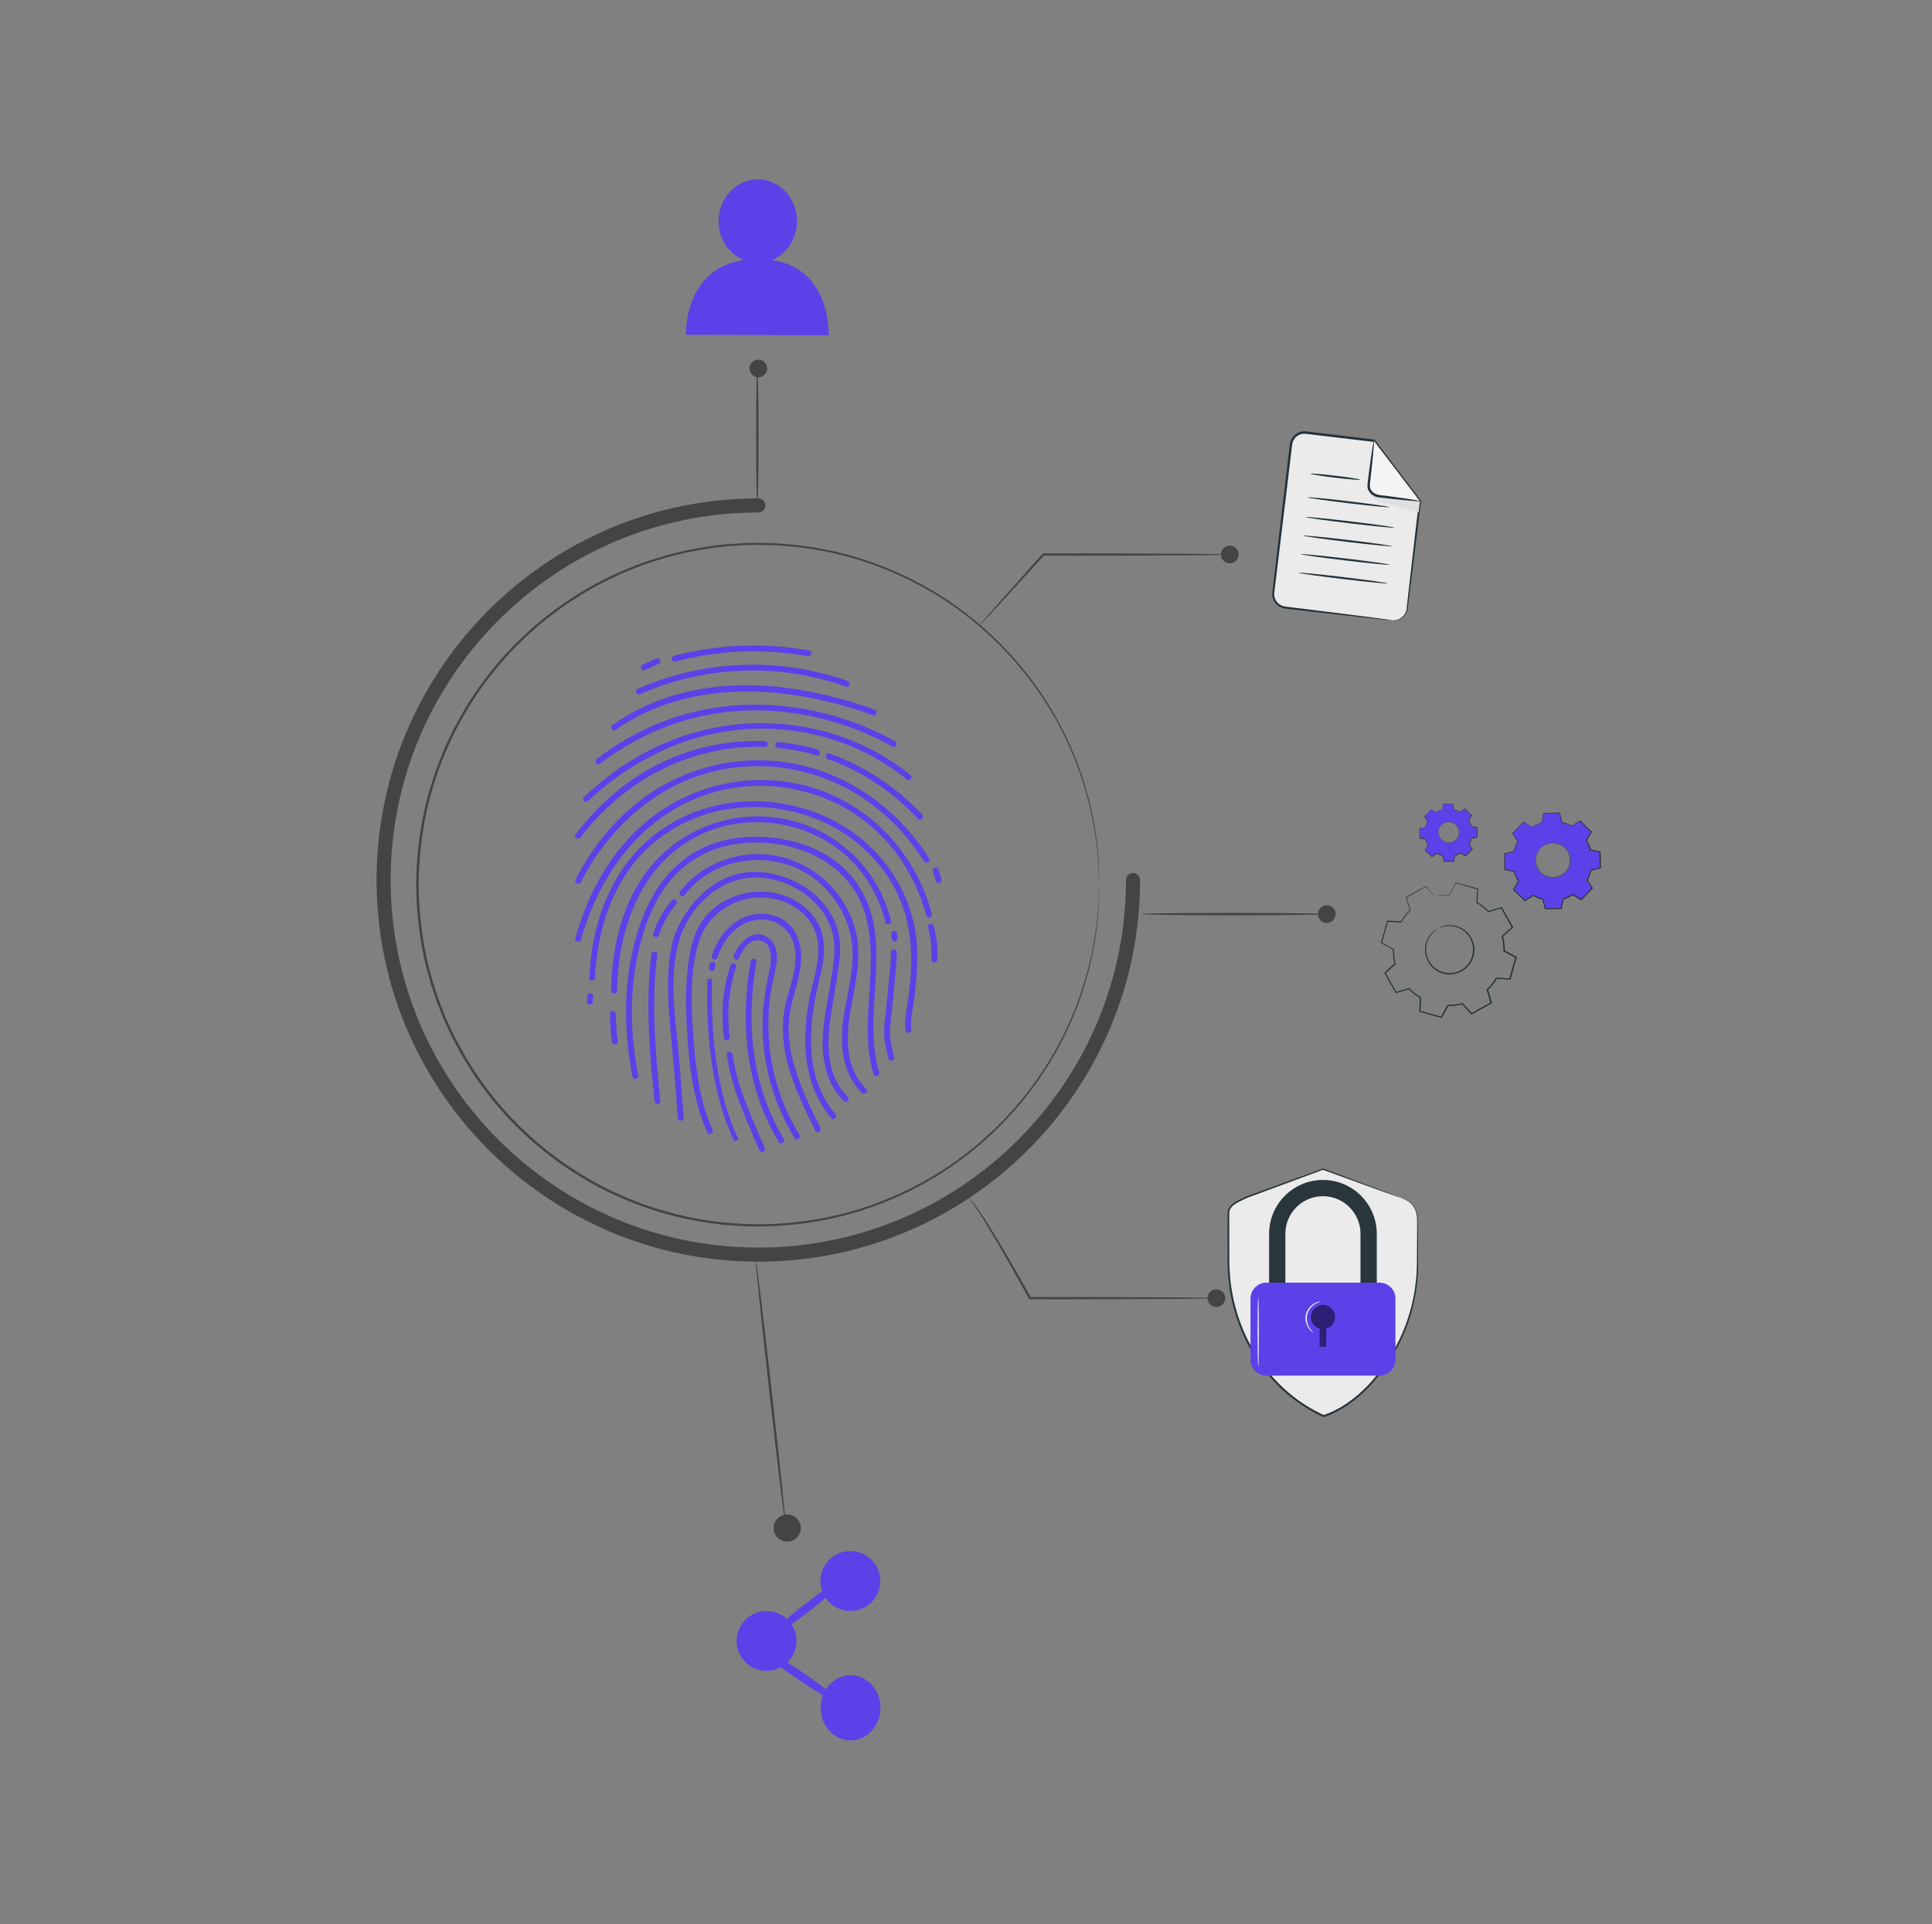 <svg width="523" height="521" viewBox="0 0 523 521" fill="none" xmlns="http://www.w3.org/2000/svg">
<rect x="0" y="0" width="523" height="521" fill="#808080" stroke="none"/>
<path d="M207.518 452.382C211.995 452.382 215.624 448.754 215.624 444.277C215.624 439.801 211.995 436.173 207.518 436.173C203.041 436.173 199.411 439.801 199.411 444.277C199.411 448.754 203.041 452.382 207.518 452.382Z" fill="#5C41E8"/>
<path d="M230.195 436.147C234.672 436.147 238.301 432.519 238.301 428.042C238.301 423.566 234.672 419.938 230.195 419.938C225.718 419.938 222.089 423.566 222.089 428.042C222.089 432.519 225.718 436.147 230.195 436.147Z" fill="#5C41E8"/>
<path d="M230.258 471.201C234.735 471.195 238.359 467.242 238.352 462.372C238.345 457.503 234.711 453.56 230.234 453.566C225.757 453.572 222.133 457.525 222.14 462.395C222.146 467.264 225.781 471.207 230.258 471.201Z" fill="#5C41E8"/>
<path d="M215.827 454.518C222.128 458.801 227.517 461.858 227.865 461.346C228.213 460.835 223.387 456.949 217.087 452.666C210.786 448.384 205.397 445.327 205.049 445.838C204.701 446.35 209.527 450.236 215.827 454.518Z" fill="#5C41E8"/>
<path d="M219.221 436.094C224.732 431.824 228.893 427.967 228.514 427.478C228.135 426.989 223.36 430.054 217.849 434.324C212.337 438.593 208.177 442.451 208.556 442.94C208.934 443.428 213.709 440.363 219.221 436.094Z" fill="#5C41E8"/>
<path d="M378.983 324.219L358.126 316.534L337.472 324.117C334.838 325.39 332.522 326.153 332.522 328.672V341.218C332.522 349.933 334.749 358.56 339.33 366.181C343.186 372.594 349.154 379.197 358.342 383.396C366.78 380.584 373.091 373.09 376.947 366.664C381.529 359.043 383.756 350.417 383.756 341.701V330.415C383.73 326.84 381.885 325.084 378.983 324.219Z" fill="#EBEBEB"/>
<path d="M378.983 324.219C378.983 324.219 379.454 324.308 380.307 324.664C381.121 325.021 382.432 325.733 383.221 327.362C383.615 328.163 383.806 329.156 383.845 330.225C383.857 331.293 383.857 332.464 383.87 333.711C383.883 336.217 383.883 339.08 383.895 342.261C383.857 348.623 382.572 356.422 378.589 364.158C376.591 368 373.995 371.83 370.737 375.329C367.454 378.803 363.369 381.945 358.431 383.638L358.342 383.676L358.253 383.638C351.75 380.724 345.668 375.813 341.175 369.438C335.805 361.957 332.98 353.19 332.433 344.844C332.28 342.757 332.306 340.696 332.306 338.673C332.306 336.65 332.306 334.665 332.318 332.718C332.318 331.739 332.318 330.784 332.318 329.83C332.331 329.347 332.306 328.889 332.331 328.392C332.369 327.896 332.496 327.387 332.764 326.955C333.298 326.077 334.151 325.542 334.952 325.097C335.78 324.652 336.607 324.295 337.409 323.914H337.421H337.434C345.286 321.051 352.259 318.519 358.113 316.381L358.177 316.356L358.228 316.381C364.756 318.824 369.948 320.758 373.549 322.107C375.306 322.769 376.667 323.29 377.622 323.659C378.054 323.825 378.411 323.965 378.665 324.066C378.869 324.155 378.996 324.206 378.983 324.219C378.971 324.232 378.856 324.194 378.614 324.117C378.347 324.028 378.003 323.901 377.558 323.748C376.591 323.405 375.217 322.909 373.448 322.285C369.834 320.975 364.616 319.079 358.062 316.699H358.177C352.336 318.862 345.375 321.433 337.536 324.334L337.561 324.321C336.76 324.715 335.92 325.084 335.131 325.504C334.342 325.937 333.578 326.446 333.133 327.184C332.662 327.934 332.764 328.863 332.764 329.83C332.764 330.784 332.764 331.751 332.764 332.718C332.764 334.665 332.764 336.65 332.776 338.673C332.776 340.696 332.751 342.744 332.916 344.806C333.489 353.063 336.276 361.728 341.583 369.12C346.024 375.418 352.03 380.266 358.444 383.154L358.253 383.141C363.089 381.5 367.123 378.421 370.368 374.998C373.613 371.538 376.196 367.759 378.182 363.954C382.152 356.308 383.475 348.572 383.565 342.248C383.577 339.067 383.59 336.205 383.615 333.698C383.577 331.204 383.857 329.003 383.056 327.425C382.33 325.835 381.058 325.122 380.269 324.741C379.861 324.537 379.531 324.423 379.314 324.346C379.098 324.27 378.983 324.232 378.983 324.219Z" fill="#263238"/>
<path d="M372.684 357.873H368.306V334.029C368.306 328.418 363.738 323.85 358.126 323.85C352.514 323.85 347.945 328.418 347.945 334.029V357.873H343.568V334.029C343.568 326 350.096 319.473 358.126 319.473C366.156 319.473 372.684 326 372.684 334.029V357.873Z" fill="#455A64"/>
<g opacity="0.4">
<path d="M372.684 357.873H368.306V334.029C368.306 328.418 363.738 323.85 358.126 323.85C352.514 323.85 347.945 328.418 347.945 334.029V357.873H343.568V334.029C343.568 326 350.096 319.473 358.126 319.473C366.156 319.473 372.684 326 372.684 334.029V357.873Z" fill="black"/>
</g>
<path d="M373.435 372.441H342.83C340.45 372.441 338.516 370.507 338.516 368.128V351.587C338.516 349.208 340.45 347.274 342.83 347.274H373.435C375.815 347.274 377.749 349.208 377.749 351.587V368.128C377.749 370.507 375.815 372.441 373.435 372.441Z" fill="#5C41E8"/>
<g opacity="0.5">
<path d="M361.409 356.575C361.409 354.768 359.946 353.292 358.126 353.292C356.319 353.292 354.843 354.755 354.843 356.575C354.843 358.076 355.848 359.323 357.222 359.717V364.616H359.017V359.717C360.391 359.323 361.409 358.076 361.409 356.575Z" fill="black"/>
</g>
<path d="M340.603 370.049C340.694 370.049 340.768 365.851 340.768 360.672C340.768 355.493 340.694 351.295 340.603 351.295C340.511 351.295 340.437 355.493 340.437 360.672C340.437 365.851 340.511 370.049 340.603 370.049Z" fill="#FAFAFA"/>
<path d="M355.555 360.773C355.543 360.786 355.403 360.723 355.173 360.557C354.944 360.392 354.639 360.112 354.334 359.692C353.723 358.89 353.163 357.427 353.532 355.862C353.914 354.297 355.072 353.241 355.975 352.796C356.433 352.567 356.841 352.452 357.121 352.401C357.4 352.351 357.553 352.363 357.566 352.376C357.579 352.44 356.942 352.49 356.09 352.987C355.25 353.457 354.206 354.475 353.85 355.926C353.506 357.376 353.99 358.75 354.524 359.552C355.059 360.392 355.606 360.723 355.555 360.773Z" fill="#FAFAFA"/>
<path d="M414.717 223.869C415.544 223.373 416.422 222.991 417.326 222.737L417.86 220.154L422.212 220.078L422.836 222.635C423.752 222.864 424.643 223.207 425.483 223.678L427.684 222.24L430.815 225.269L429.453 227.521C429.95 228.348 430.331 229.226 430.586 230.129L433.169 230.663L433.246 235.015L430.688 235.638C430.459 236.554 430.115 237.445 429.644 238.285L431.082 240.486L428.053 243.616L425.801 242.254C424.974 242.751 424.096 243.132 423.192 243.387L422.658 245.97L418.306 246.046L417.682 243.489C416.766 243.26 415.875 242.916 415.035 242.445L412.834 243.883L409.703 240.855L411.065 238.603C410.568 237.776 410.187 236.898 409.932 235.995L407.349 235.46L407.272 231.109L409.83 230.485C410.059 229.569 410.403 228.679 410.874 227.839L409.436 225.638L412.465 222.508L414.717 223.869ZM417.033 229.671C415.239 231.529 415.29 234.48 417.148 236.274C419.006 238.068 421.958 238.018 423.752 236.16C425.547 234.302 425.496 231.35 423.638 229.556C421.78 227.762 418.827 227.813 417.033 229.671Z" fill="#5C41E8"/>
<path d="M417.033 229.671C417.033 229.671 417.275 229.327 417.898 228.908C418.509 228.5 419.591 228.042 420.94 228.182C421.614 228.259 422.34 228.475 423.014 228.92C423.676 229.366 424.299 229.989 424.694 230.803C424.897 231.211 425.037 231.656 425.114 232.114C425.203 232.572 425.203 233.068 425.139 233.552C425.025 234.531 424.554 235.486 423.841 236.249C423.116 236.987 422.161 237.483 421.194 237.636C420.711 237.725 420.227 237.725 419.756 237.661C419.285 237.598 418.84 237.47 418.433 237.28C417.606 236.923 416.957 236.313 416.486 235.676C416.015 235.028 415.773 234.302 415.671 233.628C415.48 232.279 415.9 231.185 416.282 230.562C416.702 229.925 417.033 229.671 417.033 229.671C417.058 229.696 416.753 229.976 416.397 230.613C416.04 231.249 415.671 232.305 415.875 233.603C415.977 234.239 416.231 234.926 416.677 235.549C417.135 236.16 417.758 236.72 418.547 237.063C418.929 237.241 419.362 237.356 419.807 237.42C420.253 237.483 420.711 237.47 421.169 237.394C422.085 237.241 422.976 236.783 423.663 236.071C424.338 235.358 424.783 234.455 424.897 233.526C424.961 233.068 424.948 232.61 424.872 232.165C424.808 231.719 424.668 231.3 424.478 230.918C424.108 230.142 423.523 229.531 422.9 229.111C422.263 228.679 421.576 228.462 420.927 228.373C419.629 228.208 418.573 228.615 417.962 228.997C417.326 229.378 417.058 229.696 417.033 229.671Z" fill="#455A64"/>
<path d="M414.717 223.869C414.717 223.869 414.666 223.844 414.564 223.793C414.462 223.729 414.322 223.653 414.132 223.538C413.737 223.309 413.164 222.966 412.439 222.533L412.49 222.52C411.714 223.322 410.708 224.391 409.487 225.676L409.499 225.587C409.945 226.248 410.428 226.986 410.95 227.775L410.976 227.813L410.95 227.852C410.517 228.628 410.161 229.506 409.932 230.473L409.919 230.524L409.868 230.536C409.067 230.74 408.214 230.943 407.311 231.172L407.387 231.083C407.412 232.457 407.438 233.908 407.476 235.435L407.387 235.333C408.189 235.498 409.067 235.677 409.97 235.867L410.034 235.88L410.047 235.944C410.288 236.783 410.657 237.674 411.166 238.514L411.205 238.577L411.166 238.641C410.747 239.341 410.276 240.104 409.805 240.893L409.779 240.74C410.772 241.695 411.828 242.713 412.91 243.756L412.757 243.743C413.444 243.298 414.195 242.802 414.959 242.293L415.022 242.255L415.086 242.293C415.85 242.725 416.753 243.082 417.695 243.323L417.771 243.336L417.797 243.412C417.987 244.214 418.204 245.092 418.42 245.97L418.293 245.868C419.667 245.843 421.156 245.817 422.645 245.792L422.518 245.893C422.683 245.079 422.874 244.201 423.052 243.311L423.065 243.234L423.141 243.209C423.994 242.967 424.885 242.598 425.712 242.089L425.776 242.051L425.839 242.089C426.59 242.547 427.341 243.005 428.092 243.451L427.926 243.476C428.944 242.42 429.962 241.377 430.955 240.346L430.942 240.511C430.459 239.773 429.975 239.036 429.504 238.31L429.453 238.247L429.491 238.183C429.95 237.356 430.293 236.478 430.522 235.575L430.535 235.498L430.611 235.486C431.477 235.269 432.329 235.066 433.169 234.862L433.067 234.989C433.042 233.501 433.016 232.05 432.991 230.638L433.093 230.753C432.215 230.574 431.362 230.384 430.51 230.218L430.446 230.205L430.42 230.142C430.153 229.213 429.784 228.348 429.301 227.559L429.262 227.495L429.301 227.432C429.771 226.656 430.23 225.918 430.675 225.18L430.688 225.32C429.581 224.251 428.55 223.246 427.557 222.291L427.684 222.304C426.908 222.813 426.183 223.284 425.483 223.742L425.432 223.767L425.381 223.742C424.503 223.246 423.625 222.915 422.76 222.699L422.709 222.686L422.747 222.66C422.518 221.732 422.314 220.892 422.123 220.103L422.2 220.167C420.507 220.192 419.069 220.205 417.847 220.218L417.898 220.167C417.682 221.197 417.491 222.037 417.351 222.737L417.338 222.762L417.313 222.775C416.397 223.029 415.748 223.335 415.328 223.538C415.124 223.64 414.971 223.729 414.857 223.78C414.768 223.844 414.717 223.869 414.717 223.869C414.717 223.869 414.768 223.831 414.857 223.767C414.959 223.704 415.111 223.615 415.315 223.5C415.735 223.284 416.384 222.966 417.3 222.686L417.275 222.724C417.415 222.024 417.58 221.172 417.797 220.141L417.809 220.09H417.86C419.095 220.065 420.533 220.027 422.212 220.001H422.276L422.289 220.065C422.48 220.854 422.696 221.693 422.925 222.622L422.861 222.559C423.739 222.775 424.63 223.106 425.534 223.602H425.432C426.132 223.144 426.857 222.66 427.634 222.151L427.697 222.101L427.761 222.151C428.753 223.106 429.797 224.111 430.904 225.167L430.968 225.231L430.917 225.307C430.471 226.032 430.026 226.783 429.555 227.559V227.444C430.039 228.246 430.433 229.137 430.7 230.078L430.611 229.989C431.451 230.167 432.317 230.345 433.195 230.524L433.296 230.549V230.651C433.322 232.063 433.347 233.514 433.373 235.002V235.104L433.271 235.129C432.431 235.333 431.578 235.549 430.713 235.753L430.802 235.664C430.573 236.58 430.23 237.483 429.746 238.336V238.196C430.23 238.921 430.7 239.659 431.184 240.397L431.235 240.486L431.159 240.562C430.166 241.593 429.161 242.636 428.13 243.692L428.053 243.769L427.964 243.718C427.226 243.272 426.475 242.814 425.712 242.356H425.852C425.012 242.865 424.096 243.247 423.218 243.501L423.307 243.4C423.129 244.29 422.938 245.168 422.772 245.983L422.747 246.084H422.645C421.143 246.11 419.667 246.135 418.293 246.161H418.191L418.166 246.059C417.949 245.181 417.733 244.303 417.542 243.501L417.631 243.59C416.664 243.349 415.748 242.98 414.959 242.534H415.086C414.322 243.031 413.572 243.527 412.884 243.972L412.795 244.023L412.732 243.959C411.65 242.903 410.581 241.886 409.601 240.931L409.538 240.868L409.588 240.791C410.059 240.015 410.53 239.239 410.95 238.539V238.654C410.428 237.789 410.047 236.885 409.818 236.02L409.894 236.096C408.99 235.906 408.112 235.727 407.323 235.549L407.247 235.537V235.447C407.222 233.921 407.196 232.47 407.183 231.096V231.02L407.26 231.007C408.163 230.791 409.016 230.587 409.818 230.384L409.754 230.447C409.996 229.467 410.365 228.577 410.81 227.788V227.864C410.288 227.063 409.805 226.325 409.372 225.663L409.347 225.612L409.385 225.574C410.619 224.302 411.65 223.258 412.426 222.457L412.452 222.431L412.477 222.444C413.203 222.889 413.75 223.233 414.132 223.475C414.31 223.589 414.45 223.678 414.564 223.742C414.666 223.831 414.717 223.869 414.717 223.869Z" fill="#263238"/>
<path d="M388.782 219.925C389.278 219.632 389.8 219.403 390.335 219.251L390.653 217.711L393.262 217.66L393.631 219.187C394.178 219.327 394.712 219.53 395.209 219.81L396.532 218.945L398.403 220.752L397.588 222.101C397.881 222.597 398.11 223.119 398.263 223.666L399.803 223.984L399.853 226.592L398.326 226.961C398.186 227.508 397.983 228.042 397.703 228.539L398.568 229.862L396.761 231.732L395.412 230.918C394.916 231.211 394.394 231.44 393.86 231.592L393.542 233.132L390.933 233.183L390.564 231.656C390.016 231.516 389.482 231.312 388.986 231.032L387.662 231.898L385.792 230.091L386.606 228.742C386.313 228.246 386.084 227.724 385.932 227.177L384.392 226.859L384.341 224.251L385.868 223.882C386.008 223.335 386.211 222.8 386.491 222.304L385.626 220.981L387.433 219.111L388.782 219.925ZM390.169 223.398C389.1 224.505 389.126 226.274 390.233 227.355C391.34 228.424 393.109 228.399 394.191 227.292C395.259 226.185 395.234 224.416 394.127 223.335C393.02 222.253 391.251 222.291 390.169 223.398Z" fill="#5C41E8"/>
<path d="M390.169 223.398C390.169 223.398 390.322 223.195 390.691 222.94C391.06 222.699 391.696 222.419 392.523 222.508C392.918 222.559 393.363 222.686 393.758 222.953C394.152 223.22 394.534 223.589 394.763 224.085C394.89 224.327 394.967 224.594 395.018 224.874C395.069 225.154 395.069 225.447 395.03 225.74C394.954 226.325 394.687 226.897 394.254 227.355C393.821 227.801 393.249 228.093 392.676 228.182C392.383 228.233 392.091 228.233 391.811 228.195C391.531 228.157 391.264 228.081 391.022 227.966C390.525 227.75 390.131 227.394 389.851 226.999C389.571 226.605 389.431 226.172 389.367 225.778C389.253 224.963 389.507 224.314 389.737 223.946C389.978 223.551 390.169 223.398 390.169 223.398C390.182 223.411 390.004 223.577 389.787 223.971C389.584 224.353 389.355 224.989 389.482 225.765C389.546 226.147 389.686 226.567 389.966 226.936C390.233 227.305 390.615 227.635 391.085 227.839C391.315 227.941 391.569 228.017 391.836 228.055C392.103 228.093 392.383 228.093 392.651 228.042C393.198 227.953 393.732 227.673 394.152 227.254C394.56 226.821 394.814 226.287 394.89 225.727C394.929 225.447 394.929 225.18 394.878 224.912C394.839 224.645 394.75 224.391 394.636 224.162C394.42 223.691 394.063 223.335 393.694 223.08C393.312 222.826 392.892 222.686 392.511 222.635C391.734 222.533 391.098 222.788 390.729 223.004C390.347 223.22 390.182 223.411 390.169 223.398Z" fill="#455A64"/>
<path d="M388.782 219.925C388.782 219.925 388.757 219.912 388.693 219.874C388.629 219.836 388.54 219.785 388.438 219.721C388.197 219.581 387.866 219.378 387.42 219.123H387.459C387 219.607 386.39 220.243 385.664 221.006V220.955C385.931 221.35 386.224 221.795 386.53 222.266L386.542 222.291L386.53 222.317C386.275 222.775 386.059 223.309 385.919 223.882L385.906 223.907L385.868 223.92C385.397 224.035 384.875 224.162 384.341 224.302L384.379 224.251C384.392 225.078 384.417 225.943 384.43 226.859L384.379 226.796C384.863 226.897 385.384 226.999 385.919 227.114L385.957 227.126L385.97 227.164C386.11 227.673 386.339 228.208 386.644 228.704L386.67 228.742L386.644 228.78C386.39 229.2 386.11 229.658 385.83 230.129L385.817 230.04C386.402 230.613 387.039 231.223 387.688 231.847L387.599 231.834C388.006 231.567 388.464 231.274 388.922 230.969L388.96 230.943L388.998 230.969C389.456 231.223 389.991 231.44 390.564 231.58L390.615 231.592L390.627 231.643C390.742 232.127 390.869 232.648 390.996 233.17L390.92 233.106C391.747 233.094 392.625 233.081 393.529 233.055L393.452 233.119C393.554 232.636 393.669 232.101 393.77 231.58L393.783 231.529L393.834 231.516C394.343 231.376 394.878 231.147 395.374 230.854L395.412 230.829L395.45 230.854C395.908 231.134 396.354 231.401 396.799 231.669L396.697 231.681C397.308 231.045 397.919 230.422 398.504 229.811L398.492 229.913C398.199 229.467 397.906 229.035 397.626 228.59L397.601 228.551L397.626 228.513C397.906 228.017 398.11 227.495 398.237 226.948L398.25 226.897L398.301 226.885C398.823 226.757 399.332 226.63 399.828 226.516L399.764 226.592C399.752 225.701 399.739 224.836 399.726 223.984L399.79 224.06C399.268 223.945 398.746 223.844 398.25 223.742L398.212 223.729L398.199 223.691C398.046 223.144 397.817 222.622 397.537 222.151L397.512 222.113L397.537 222.075C397.817 221.617 398.085 221.172 398.352 220.726L398.364 220.803C397.703 220.167 397.079 219.556 396.494 218.983L396.57 218.996C396.099 219.301 395.667 219.581 395.247 219.861L395.221 219.887L395.196 219.874C394.674 219.581 394.14 219.378 393.631 219.251L393.592 219.238L393.58 219.212C393.44 218.653 393.325 218.156 393.211 217.686L393.261 217.724C392.256 217.736 391.391 217.749 390.653 217.762L390.691 217.736C390.564 218.347 390.449 218.856 390.36 219.276V219.289H390.347C389.8 219.441 389.406 219.62 389.151 219.747C389.037 219.81 388.935 219.861 388.871 219.899C388.82 219.912 388.782 219.938 388.782 219.925C388.782 219.925 388.807 219.899 388.871 219.861C388.935 219.823 389.024 219.772 389.138 219.709C389.393 219.581 389.775 219.39 390.335 219.225L390.322 219.251C390.411 218.831 390.513 218.322 390.627 217.711V217.686H390.653C391.391 217.673 392.243 217.647 393.261 217.635H393.3L393.312 217.673C393.427 218.144 393.554 218.653 393.694 219.2L393.656 219.161C394.178 219.289 394.712 219.492 395.247 219.785H395.196C395.616 219.505 396.048 219.225 396.507 218.92L396.545 218.894L396.583 218.932C397.181 219.505 397.805 220.103 398.466 220.739L398.504 220.777L398.479 220.828C398.212 221.261 397.945 221.719 397.665 222.177V222.101C397.957 222.584 398.186 223.106 398.352 223.678L398.301 223.627C398.81 223.729 399.319 223.844 399.841 223.945L399.892 223.958V224.022C399.904 224.874 399.93 225.739 399.942 226.63V226.694L399.879 226.706C399.383 226.834 398.873 226.961 398.352 227.088L398.403 227.037C398.263 227.584 398.059 228.131 397.779 228.64V228.564C398.059 228.997 398.352 229.442 398.644 229.875L398.683 229.926L398.632 229.976C398.034 230.587 397.435 231.223 396.825 231.847L396.774 231.898L396.723 231.859C396.277 231.592 395.832 231.312 395.374 231.045H395.463C394.954 231.351 394.407 231.58 393.885 231.732L393.936 231.669C393.821 232.203 393.72 232.725 393.618 233.208L393.605 233.272H393.541C392.638 233.284 391.76 233.297 390.933 233.323H390.869L390.856 233.259C390.729 232.725 390.602 232.203 390.487 231.732L390.538 231.783C389.953 231.643 389.406 231.414 388.935 231.147H389.011C388.553 231.44 388.108 231.745 387.688 232.012L387.637 232.05L387.586 232.012C386.937 231.389 386.301 230.765 385.715 230.205L385.677 230.167L385.702 230.116C385.982 229.646 386.262 229.188 386.517 228.768V228.844C386.211 228.335 385.982 227.788 385.83 227.266L385.881 227.317C385.346 227.203 384.812 227.088 384.341 226.999L384.29 226.986V226.935C384.277 226.019 384.264 225.154 384.252 224.327V224.276L384.303 224.264C384.837 224.136 385.359 224.009 385.83 223.895L385.792 223.933C385.944 223.347 386.161 222.813 386.428 222.342V222.393C386.122 221.922 385.83 221.477 385.575 221.07L385.55 221.045L385.575 221.019C386.313 220.256 386.937 219.632 387.395 219.149L387.408 219.136L387.42 219.149C387.853 219.416 388.184 219.619 388.413 219.772C388.528 219.836 388.604 219.899 388.668 219.938C388.757 219.912 388.782 219.925 388.782 219.925Z" fill="#263238"/>
<path d="M389.227 251.428C389.227 251.428 389.698 251.059 390.691 250.754C391.683 250.448 393.3 250.27 395.056 251.008C395.921 251.377 396.812 251.963 397.537 252.828C398.25 253.68 398.823 254.774 399.026 256.021C399.141 256.645 399.153 257.294 399.064 257.943C398.988 258.591 398.81 259.253 398.517 259.877C397.97 261.136 396.965 262.23 395.705 262.956C394.432 263.655 392.969 263.935 391.607 263.757C390.92 263.681 390.271 263.49 389.673 263.21C389.075 262.943 388.527 262.587 388.057 262.167C387.089 261.352 386.466 260.284 386.097 259.24C385.741 258.184 385.702 257.116 385.83 256.174C386.122 254.278 387.115 252.993 387.878 252.306C388.68 251.644 389.227 251.428 389.227 251.428C389.253 251.466 388.731 251.721 387.993 252.433C387.268 253.133 386.339 254.405 386.097 256.225C385.982 257.128 386.033 258.146 386.39 259.151C386.746 260.144 387.357 261.162 388.273 261.925C388.718 262.319 389.253 262.65 389.813 262.905C390.385 263.159 391.009 263.337 391.645 263.414C392.931 263.579 394.318 263.312 395.514 262.65C396.71 261.963 397.652 260.933 398.186 259.737C398.466 259.151 398.632 258.528 398.708 257.904C398.784 257.281 398.784 256.67 398.683 256.085C398.504 254.902 397.97 253.858 397.295 253.031C396.621 252.204 395.781 251.632 394.954 251.263C393.274 250.525 391.709 250.652 390.729 250.906C389.749 251.161 389.253 251.479 389.227 251.428Z" fill="#263238"/>
<path d="M388.451 242.738C388.451 242.738 388.4 242.687 388.286 242.573C388.171 242.445 388.019 242.28 387.802 242.064C387.37 241.593 386.746 240.919 385.932 240.041L386.008 240.053C384.659 240.83 382.877 241.835 380.714 243.056L380.765 242.942C381.083 244.01 381.439 245.194 381.821 246.466L381.847 246.53L381.796 246.581C380.905 247.446 380.078 248.476 379.378 249.685L379.34 249.749H379.263C378.118 249.698 376.871 249.634 375.586 249.571L375.726 249.469C375.217 251.314 374.669 253.273 374.097 255.334L374.033 255.169C375.038 255.703 376.133 256.301 377.265 256.912L377.342 256.95V257.039C377.329 258.261 377.469 259.609 377.813 260.933L377.838 261.022L377.762 261.085C376.922 261.849 375.993 262.688 375.038 263.554L375.077 263.35C376.018 265.017 377.024 266.811 378.054 268.656L377.851 268.579C378.945 268.249 380.154 267.892 381.376 267.523L381.478 267.498L381.554 267.574C382.407 268.452 383.463 269.305 384.634 269.992L384.723 270.043V270.157C384.659 271.302 384.595 272.562 384.532 273.834L384.392 273.643C386.25 274.165 388.235 274.725 390.258 275.285L390.042 275.374C390.589 274.356 391.187 273.249 391.798 272.142L391.849 272.04H391.964C393.211 272.066 394.547 271.913 395.845 271.582L395.959 271.557L396.036 271.646C396.863 272.562 397.69 273.478 398.505 274.369L398.275 274.33C400.07 273.325 401.839 272.333 403.582 271.353L403.493 271.569C403.137 270.386 402.793 269.203 402.449 268.045L402.411 267.943L402.488 267.867C403.442 266.938 404.257 265.907 404.906 264.788L404.956 264.699H405.071C406.305 264.762 407.54 264.826 408.736 264.89L408.558 265.017C409.118 263.019 409.678 261.06 410.212 259.164L410.301 259.368C409.207 258.77 408.125 258.184 407.069 257.612L406.98 257.561V257.459C407.005 256.123 406.84 254.8 406.522 253.566L406.496 253.477L406.573 253.413C407.514 252.573 408.418 251.759 409.309 250.957L409.27 251.148C408.227 249.278 407.247 247.522 406.305 245.843L406.471 245.906C405.236 246.275 404.066 246.619 402.946 246.949L402.869 246.975L402.819 246.911C401.839 245.906 400.795 245.105 399.739 244.468L399.675 244.43V244.354C399.752 243.018 399.815 241.822 399.879 240.677L399.955 240.791C397.69 240.142 395.756 239.595 394.101 239.125L394.203 239.086C393.491 240.371 392.918 241.428 392.434 242.305L392.422 242.344H392.383C391.047 242.318 390.055 242.458 389.406 242.573C389.1 242.636 388.858 242.674 388.68 242.713C388.528 242.738 388.451 242.751 388.451 242.738C388.451 242.738 388.528 242.713 388.68 242.662C388.833 242.624 389.075 242.56 389.406 242.496C390.055 242.369 391.047 242.204 392.396 242.216L392.345 242.242C392.816 241.351 393.389 240.295 394.076 238.997L394.101 238.934L394.165 238.946C395.819 239.404 397.754 239.939 400.032 240.562L400.121 240.588V240.677C400.07 241.809 400.006 243.018 399.943 244.354L399.879 244.239C400.961 244.876 402.03 245.677 403.035 246.708L402.895 246.67C404.015 246.339 405.173 245.983 406.42 245.614L406.534 245.575L406.585 245.677C407.527 247.357 408.52 249.112 409.576 250.97L409.639 251.072L409.55 251.161C408.66 251.963 407.756 252.777 406.827 253.629L406.878 253.464C407.209 254.736 407.374 256.072 407.362 257.446L407.273 257.294C408.329 257.866 409.41 258.451 410.505 259.037L410.619 259.1L410.581 259.228C410.047 261.136 409.5 263.083 408.94 265.08L408.901 265.22L408.761 265.208C407.552 265.144 406.331 265.08 405.084 265.017L405.249 264.928C404.575 266.073 403.747 267.142 402.768 268.083L402.819 267.905C403.162 269.063 403.518 270.246 403.862 271.429L403.9 271.569L403.773 271.646C402.03 272.625 400.261 273.618 398.466 274.623L398.339 274.699L398.237 274.585C397.423 273.681 396.596 272.778 395.768 271.862L395.947 271.913C394.61 272.256 393.236 272.409 391.964 272.384L392.129 272.282C391.531 273.389 390.933 274.496 390.373 275.514L390.309 275.641L390.169 275.603C388.159 275.03 386.173 274.47 384.315 273.949L384.175 273.91L384.188 273.758C384.252 272.485 384.315 271.239 384.379 270.081L384.468 270.246C383.272 269.534 382.19 268.668 381.312 267.765L381.49 267.816C380.269 268.172 379.06 268.528 377.965 268.859L377.838 268.897L377.774 268.77C376.744 266.925 375.738 265.131 374.797 263.465L374.733 263.35L374.835 263.261C375.789 262.409 376.718 261.569 377.571 260.805L377.52 260.971C377.164 259.609 377.036 258.235 377.049 256.988L377.125 257.128C375.993 256.518 374.898 255.92 373.893 255.372L373.791 255.322L373.829 255.207C374.415 253.159 374.962 251.199 375.484 249.354L375.509 249.252H375.611C376.896 249.316 378.143 249.392 379.289 249.456L379.174 249.52C379.9 248.298 380.752 247.255 381.656 246.39L381.63 246.504C381.261 245.232 380.918 244.049 380.599 242.98L380.574 242.903L380.638 242.865C382.801 241.669 384.595 240.677 385.957 239.913L385.995 239.888L386.021 239.926C386.81 240.817 387.408 241.491 387.828 241.975C388.019 242.204 388.171 242.382 388.286 242.509C388.4 242.674 388.451 242.738 388.451 242.738Z" fill="#263238"/>
<path d="M376.858 167.95L347.869 164.489C345.871 164.247 344.433 162.428 344.675 160.43L349.46 120.313C349.702 118.315 351.521 116.878 353.519 117.119L371.908 119.308L384.392 135.67L380.93 164.743C380.676 166.754 378.856 168.191 376.858 167.95Z" fill="#EBEBEB"/>
<path d="M376.858 167.95C376.858 167.924 377.075 167.962 377.495 167.924C377.902 167.886 378.525 167.771 379.2 167.339C379.849 166.906 380.561 166.117 380.752 164.972C380.892 163.789 381.032 162.44 381.21 160.926C381.91 154.806 382.903 146.129 384.112 135.645L384.163 135.848C380.371 130.899 376.158 125.39 371.653 119.511L371.87 119.639C368.459 119.232 364.909 118.812 361.257 118.379C359.424 118.163 357.579 117.946 355.708 117.717C354.792 117.628 353.774 117.438 352.934 117.438C352.069 117.476 351.216 117.87 350.631 118.519C350.223 118.964 349.931 119.524 349.829 120.122C349.727 120.733 349.663 121.433 349.587 122.069C349.434 123.379 349.269 124.69 349.116 125.988C348.811 128.583 348.505 131.128 348.2 133.634C347.589 138.647 347.017 143.482 346.457 148.088C346.177 150.391 345.909 152.643 345.642 154.819C345.502 155.913 345.375 156.982 345.248 158.038C345.184 158.572 345.12 159.094 345.057 159.616C345.006 160.15 344.904 160.646 344.942 161.117C345.006 162.071 345.515 162.962 346.24 163.522C346.609 163.802 347.017 164.018 347.462 164.133C347.882 164.234 348.391 164.273 348.862 164.336C350.758 164.565 352.59 164.794 354.334 165.01C361.269 165.876 366.894 166.588 370.826 167.084C372.735 167.339 374.237 167.542 375.306 167.682C375.789 167.759 376.171 167.81 376.464 167.848C376.718 167.911 376.858 167.937 376.858 167.95C376.858 167.962 376.718 167.95 376.464 167.937C376.158 167.911 375.777 167.873 375.293 167.835C374.224 167.721 372.71 167.568 370.801 167.364C366.856 166.919 361.218 166.283 354.283 165.507C352.539 165.303 350.707 165.1 348.811 164.871C348.327 164.807 347.869 164.781 347.347 164.654C346.838 164.527 346.355 164.285 345.935 163.967C345.082 163.318 344.497 162.288 344.42 161.181C344.37 160.608 344.484 160.087 344.535 159.578C344.599 159.056 344.662 158.534 344.713 158C344.84 156.944 344.968 155.862 345.095 154.768C345.349 152.58 345.617 150.34 345.884 148.037C346.431 143.432 347.004 138.584 347.589 133.571C347.882 131.064 348.187 128.507 348.493 125.924C348.645 124.626 348.798 123.328 348.964 122.005C349.053 121.344 349.104 120.707 349.218 120.008C349.345 119.295 349.689 118.621 350.185 118.074C350.885 117.298 351.903 116.814 352.947 116.776C354.003 116.789 354.868 116.979 355.823 117.069C357.693 117.298 359.551 117.514 361.371 117.73C365.023 118.163 368.574 118.595 371.972 119.002L372.112 119.015L372.188 119.117C376.667 125.008 380.867 130.543 384.634 135.505L384.697 135.594L384.685 135.708C383.387 146.18 382.318 154.844 381.554 160.952C381.35 162.466 381.198 163.814 381.02 164.998C380.79 166.219 380.014 167.034 379.314 167.466C378.589 167.899 377.94 167.988 377.52 168C377.075 168.013 376.858 167.95 376.858 167.95Z" fill="#263238"/>
<path d="M371.895 119.321L370.546 130.606C370.317 132.464 371.653 134.156 373.511 134.385L384.366 135.683L371.895 119.321Z" fill="#F5F5F5"/>
<path d="M370.585 131.611C370.585 131.611 370.114 134.334 373.13 135.607C373.244 135.658 373.359 135.696 373.473 135.734C374.86 136.154 383.997 138.927 384.023 138.711C384.048 138.482 384.379 135.683 384.379 135.683L373.524 134.385C373.524 134.385 370.826 133.965 370.585 131.611Z" fill="#E0E0E0"/>
<path d="M361.449 129.334C365.155 129.776 368.173 130.015 368.191 129.868C368.208 129.722 365.218 129.245 361.512 128.803C357.806 128.361 354.788 128.122 354.771 128.269C354.753 128.415 357.743 128.892 361.449 129.334Z" fill="#263238"/>
<path d="M365.009 136.245C371.102 136.971 376.055 137.441 376.073 137.295C376.09 137.148 371.165 136.441 365.073 135.714C358.98 134.988 354.027 134.518 354.009 134.665C353.992 134.811 358.917 135.519 365.009 136.245Z" fill="#263238"/>
<path d="M365.384 141.683C372.028 142.475 377.428 142.998 377.445 142.852C377.463 142.705 372.091 141.944 365.447 141.152C358.803 140.36 353.403 139.837 353.385 139.983C353.368 140.13 358.74 140.891 365.384 141.683Z" fill="#263238"/>
<path d="M364.779 146.722C371.423 147.514 376.823 148.037 376.84 147.891C376.858 147.744 371.486 146.984 364.842 146.191C358.198 145.399 352.798 144.876 352.78 145.023C352.763 145.169 358.135 145.93 364.779 146.722Z" fill="#263238"/>
<path d="M364.173 151.738C370.817 152.53 376.217 153.053 376.234 152.907C376.252 152.76 370.88 151.999 364.236 151.207C357.592 150.415 352.192 149.892 352.174 150.038C352.157 150.185 357.529 150.946 364.173 151.738Z" fill="#263238"/>
<path d="M363.573 156.776C370.217 157.568 375.618 158.092 375.635 157.945C375.653 157.799 370.281 157.038 363.637 156.246C356.993 155.454 351.593 154.93 351.575 155.077C351.558 155.223 356.929 155.984 363.573 156.776Z" fill="#263238"/>
<path d="M384.379 135.683C384.366 135.772 382.814 135.67 380.307 135.428C378.996 135.289 377.52 135.136 375.916 134.97C375.077 134.881 374.211 134.78 373.32 134.678C372.353 134.563 371.348 134.08 370.724 133.215C370.406 132.795 370.19 132.248 370.177 131.726C370.152 131.204 370.228 130.734 370.279 130.288C370.393 129.398 370.495 128.532 370.61 127.693C370.826 126.089 371.03 124.626 371.208 123.316C371.564 120.822 371.832 119.282 371.921 119.295C372.01 119.308 371.908 120.86 371.666 123.367C371.526 124.677 371.373 126.153 371.208 127.756C371.119 128.596 371.017 129.461 370.915 130.352C370.801 131.268 370.686 132.12 371.259 132.807C372.302 134.309 374.377 134.029 375.993 134.347C377.596 134.563 379.06 134.767 380.383 134.945C382.852 135.327 384.392 135.581 384.379 135.683Z" fill="#263238"/>
<path d="M209.006 70.399C212.939 68.757 215.726 64.699 215.751 59.927C215.777 53.68 211.043 48.591 205.189 48.565C199.335 48.54 194.55 53.578 194.525 59.838C194.512 64.661 197.324 68.757 201.295 70.412C184.955 72.867 185.706 90.616 185.706 90.616L224.328 90.795C224.315 90.782 225.194 72.842 209.006 70.399Z" fill="#5C41E8"/>
<path d="M329.264 353.852C330.586 353.852 331.657 352.781 331.657 351.46C331.657 350.139 330.586 349.068 329.264 349.068C327.943 349.068 326.872 350.139 326.872 351.46C326.872 352.781 327.943 353.852 329.264 353.852Z" fill="#444444"/>
<path d="M329.264 351.46C329.264 351.485 328.972 351.511 328.424 351.524C327.801 351.536 326.999 351.562 326.019 351.587C323.843 351.613 320.84 351.651 317.162 351.689C309.616 351.714 299.321 351.753 287.944 351.791C284.801 351.791 281.734 351.791 278.82 351.778H278.629L278.54 351.613C274.098 343.533 270.103 336.548 267.125 331.637C265.636 329.181 264.401 327.26 263.472 325.988C263.014 325.351 262.62 324.881 262.327 324.614C262.174 324.474 262.047 324.397 261.958 324.372C261.869 324.346 261.818 324.397 261.805 324.372C261.805 324.384 261.844 324.295 261.958 324.308C262.073 324.321 262.225 324.384 262.391 324.524C262.722 324.779 263.142 325.237 263.638 325.86C264.631 327.095 265.929 329.003 267.468 331.433C270.548 336.294 274.607 343.241 279.087 351.32L278.807 351.155C281.721 351.155 284.788 351.155 287.931 351.142C299.308 351.18 309.603 351.218 317.149 351.244C320.827 351.282 323.83 351.32 326.006 351.345C326.999 351.371 327.801 351.396 328.412 351.409C328.972 351.422 329.264 351.435 329.264 351.46Z" fill="#444444"/>
<path d="M332.904 152.516C334.225 152.516 335.296 151.445 335.296 150.124C335.296 148.803 334.225 147.732 332.904 147.732C331.583 147.732 330.511 148.803 330.511 150.124C330.511 151.445 331.583 152.516 332.904 152.516Z" fill="#444444"/>
<path d="M332.904 150.124C332.904 150.15 332.637 150.175 332.128 150.188C331.542 150.2 330.817 150.226 329.901 150.251C327.89 150.277 325.116 150.315 321.731 150.353C314.757 150.379 305.251 150.417 294.765 150.455C290.426 150.455 286.264 150.442 282.447 150.442L282.676 150.34C277.636 155.862 273.31 160.608 270.166 164.044C268.652 165.672 267.43 166.983 266.527 167.95C266.132 168.357 265.801 168.7 265.534 168.98C265.305 169.209 265.178 169.324 265.165 169.311C265.152 169.298 265.254 169.158 265.458 168.917C265.712 168.624 266.005 168.255 266.374 167.822C267.252 166.817 268.423 165.469 269.886 163.789C272.979 160.316 277.255 155.506 282.218 149.933L282.307 149.831H282.447C286.264 149.831 290.438 149.819 294.765 149.819C305.251 149.857 314.757 149.895 321.731 149.921C325.116 149.959 327.89 149.997 329.901 150.022C330.804 150.048 331.542 150.073 332.128 150.086C332.637 150.086 332.904 150.111 332.904 150.124Z" fill="#444444"/>
<path d="M213.092 417.38C215.123 417.38 216.769 415.734 216.769 413.703C216.769 411.672 215.123 410.026 213.092 410.026C211.06 410.026 209.414 411.672 209.414 413.703C209.414 415.734 211.06 417.38 213.092 417.38Z" fill="#444444"/>
<path d="M212.684 413.194C212.506 413.22 210.534 397.061 208.294 377.136C206.054 357.198 204.387 341.014 204.565 340.989C204.743 340.963 206.716 357.109 208.956 377.06C211.195 396.984 212.862 413.169 212.684 413.194Z" fill="#444444"/>
<path d="M205.278 102.144C206.599 102.144 207.67 101.073 207.67 99.752C207.67 98.431 206.599 97.36 205.278 97.36C203.957 97.36 202.885 98.431 202.885 99.752C202.885 101.073 203.957 102.144 205.278 102.144Z" fill="#444444"/>
<path d="M205.011 136.853C205.194 136.853 205.342 128.548 205.342 118.303C205.342 108.057 205.194 99.752 205.011 99.752C204.828 99.752 204.68 108.057 204.68 118.303C204.68 128.548 204.828 136.853 205.011 136.853Z" fill="#444444"/>
<path d="M359.157 249.876C360.478 249.876 361.549 248.805 361.549 247.484C361.549 246.163 360.478 245.092 359.157 245.092C357.836 245.092 356.765 246.163 356.765 247.484C356.765 248.805 357.836 249.876 359.157 249.876Z" fill="#444444"/>
<path d="M333.617 247.815C347.258 247.815 358.317 247.667 358.317 247.484C358.317 247.301 347.258 247.153 333.617 247.153C319.975 247.153 308.916 247.301 308.916 247.484C308.916 247.667 319.975 247.815 333.617 247.815Z" fill="#444444"/>
<path d="M219.085 176.118C206.894 173.917 194.372 174.4 182.397 177.581C181.405 177.848 181.825 179.375 182.817 179.121C194.499 176.004 206.754 175.495 218.653 177.658C219.671 177.836 220.103 176.296 219.085 176.118Z" fill="#5C41E8"/>
<path d="M229.469 184.388C211.081 177.798 190.376 178.599 172.547 186.551C171.618 186.971 172.42 188.333 173.349 187.925C190.796 180.151 211.081 179.49 229.049 185.928C230.017 186.271 230.424 184.732 229.469 184.388Z" fill="#5C41E8"/>
<path d="M236.736 192.111C219.442 185.864 199.704 182.925 181.812 188.434C176.098 190.19 170.702 192.837 165.828 196.285C165.001 196.87 165.79 198.244 166.63 197.659C183.097 186.017 204.056 185.304 223.132 189.732C227.599 190.775 232.002 192.086 236.316 193.651C237.283 193.995 237.69 192.455 236.736 192.111Z" fill="#5C41E8"/>
<path d="M242.361 200.713C223.565 190.279 200.468 187.506 180.145 195.101C173.451 197.595 167.228 201.132 161.553 205.458C160.751 206.069 161.54 207.456 162.354 206.833C171.822 199.618 182.83 194.745 194.639 193.04C205.214 191.513 216.108 192.531 226.314 195.636C231.607 197.239 236.723 199.415 241.559 202.099C242.45 202.583 243.251 201.209 242.361 200.713Z" fill="#5C41E8"/>
<path d="M246.509 209.861C227.115 194.198 200.15 191.59 177.74 202.176C170.486 205.598 163.907 210.268 158.078 215.752C157.328 216.451 158.46 217.571 159.198 216.871C168.908 207.761 180.781 201.082 193.914 198.473C205.494 196.17 217.622 197.175 228.668 201.361C234.712 203.652 240.375 206.922 245.389 210.98C246.178 211.629 247.311 210.51 246.509 209.861Z" fill="#5C41E8"/>
<path d="M207.034 200.649C197.528 200.305 188.047 202.214 179.432 206.285C170.028 210.739 162.062 217.647 155.801 225.918C155.177 226.732 156.564 227.521 157.175 226.719C169.035 211.082 187.258 201.514 207.034 202.239C208.065 202.277 208.065 200.687 207.034 200.649Z" fill="#5C41E8"/>
<path d="M249.665 220.587C242.73 213.131 234.14 207.418 224.532 203.995C223.565 203.652 223.145 205.191 224.112 205.535C233.453 208.856 241.788 214.467 248.545 221.719C249.233 222.47 250.352 221.337 249.665 220.587Z" fill="#5C41E8"/>
<path d="M251.536 232.419C243.328 219.467 230.398 209.772 215.229 206.807C200.697 203.957 185.477 207.52 173.655 216.426C166.07 222.139 160.127 229.684 155.826 238.107C155.355 239.01 156.729 239.824 157.2 238.908C164.339 224.963 176.238 213.601 191.534 209.288C205.163 205.446 219.976 207.672 232.015 215.065C239.408 219.607 245.542 225.918 250.174 233.234C250.709 234.073 252.096 233.285 251.536 232.419Z" fill="#5C41E8"/>
<path d="M252.261 247.408C247.807 230.829 235.311 217.444 218.627 212.863C202.453 208.423 184.981 212.94 172.777 224.378C164.289 232.33 158.829 242.929 155.724 254.049C155.444 255.042 156.984 255.462 157.264 254.469C162.252 236.567 174.049 220.319 192.425 214.734C207.467 210.153 224.366 213.678 236.214 224.047C243.379 230.32 248.278 238.679 250.734 247.827C250.989 248.82 252.528 248.4 252.261 247.408Z" fill="#5C41E8"/>
<path d="M161.069 264.673C161.667 252.866 165.065 240.868 173.12 231.91C179.547 224.76 188.416 220.243 197.91 218.92C207.072 217.635 216.667 219.276 224.888 223.538C233.351 227.928 240.235 235.117 243.824 243.998C247.744 253.693 246.955 264.037 245.287 274.19C245.02 275.819 244.918 277.422 245.186 279.064C245.351 280.069 246.878 279.649 246.725 278.644C246.356 276.392 246.929 274.152 247.26 271.938C247.591 269.686 247.858 267.409 248.036 265.144C248.303 261.747 248.405 258.324 248.125 254.914C247.883 251.848 247.222 248.922 246.255 246.008C243.124 236.593 236.621 228.641 228.133 223.538C219.938 218.602 210.152 216.337 200.62 217.062C190.847 217.8 181.43 221.706 174.291 228.475C165.752 236.555 161.349 247.853 159.949 259.355C159.733 261.136 159.593 262.918 159.504 264.712C159.427 265.704 161.018 265.704 161.069 264.673Z" fill="#5C41E8"/>
<path d="M242.055 286.189C241.482 283.758 240.719 281.074 240.91 278.555C241.037 276.951 241.253 275.336 241.419 273.732C241.737 270.679 242.042 267.625 242.31 264.571C242.513 262.358 242.806 260.08 242.755 257.854C242.73 256.836 241.139 256.823 241.164 257.854C241.215 260.08 240.923 262.358 240.719 264.571C240.439 267.714 240.121 270.857 239.803 273.987C239.637 275.565 239.395 277.155 239.306 278.745C239.166 281.328 239.93 284.102 240.528 286.596C240.757 287.601 242.284 287.181 242.055 286.189Z" fill="#5C41E8"/>
<path d="M167.025 268.223C167.317 251.492 173.477 233.73 189.485 226.045C201.549 220.243 216.54 221.91 227.128 230.066C233.465 234.951 237.767 241.911 239.65 249.66C239.892 250.652 241.432 250.232 241.19 249.24C237.716 234.951 226.097 224.111 211.603 221.592C197.07 219.06 182.423 225.192 174.075 237.356C167.89 246.364 165.625 257.446 165.434 268.223C165.421 269.241 167.012 269.241 167.025 268.223Z" fill="#5C41E8"/>
<path d="M172 292.067C173.018 292.067 173.031 290.476 172 290.476C170.97 290.476 170.97 292.067 172 292.067Z" fill="#5C41E8"/>
<path d="M238.008 290.426C234.051 277.066 239.154 263.096 236.367 249.571C235.145 243.667 232.269 238.298 227.662 234.353C223.208 230.549 217.736 228.233 211.997 227.203C203.026 225.587 193.252 226.757 185.77 232.203C178.834 237.254 174.889 244.736 172.458 252.79C168.679 265.322 168.73 278.72 171.224 291.482C171.415 292.487 172.955 292.067 172.764 291.062C170.55 279.738 170.321 267.943 173.057 256.683C174.889 249.1 177.943 241.415 183.721 235.956C190.109 229.926 198.393 227.648 207.123 228.182C219.34 228.933 230.971 235.6 234.343 247.929C238.199 262.001 232.32 276.773 236.481 290.833C236.774 291.825 238.301 291.418 238.008 290.426Z" fill="#5C41E8"/>
<path d="M176.34 258.388C174.673 271.544 175.843 284.954 177.167 298.098C177.269 299.103 178.859 299.116 178.758 298.098C177.434 284.954 176.251 271.557 177.93 258.388C178.058 257.37 176.467 257.383 176.34 258.388Z" fill="#5C41E8"/>
<path d="M234.458 294.764C228.833 289.344 228.973 280.972 230.208 273.821C231.531 266.187 233.618 258.502 231.302 250.843C227.472 238.196 214.962 229.747 201.804 231.452C194.817 232.356 188.276 235.817 184.026 241.478C183.415 242.293 184.79 243.094 185.4 242.28C193.354 231.694 209.477 229.9 219.989 237.547C225.092 241.249 228.833 246.848 230.233 253.006C232.027 260.92 229.164 268.796 228.197 276.621C227.357 283.402 228.184 290.935 233.338 295.897C234.063 296.596 235.196 295.477 234.458 294.764Z" fill="#5C41E8"/>
<path d="M229.508 296.953C224.392 291.914 223.768 284.496 224.545 277.715C224.99 273.783 225.804 269.89 226.377 265.971C226.899 262.459 227.637 258.897 227.37 255.322C226.517 243.769 215.153 236.109 204.234 236.071C194.563 236.033 187.042 243.374 183.224 251.683C182.143 254.036 181.646 256.657 181.315 259.215C180.526 265.157 180.819 271.162 181.354 277.104C182.13 285.616 182.906 294.128 183.492 302.666C183.555 303.683 185.146 303.683 185.082 302.666C184.675 296.584 184.128 290.515 183.606 284.446C182.741 274.585 180.972 263.783 184.026 254.1C186.355 246.695 192.743 239.786 200.442 238.043C211.45 235.549 224.914 243.654 225.804 255.334C226.11 259.431 225.194 263.617 224.557 267.651C223.934 271.608 223.119 275.526 222.801 279.522C222.279 286.163 223.488 293.237 228.413 298.085C229.113 298.798 230.233 297.678 229.508 296.953Z" fill="#5C41E8"/>
<path d="M226.161 301.609C218.614 292.716 218.665 280.985 220.74 270.093C221.847 264.266 224.277 258.019 222.343 252.103C220.93 247.751 217.278 244.494 213.13 242.789C204.603 239.303 193.634 242.598 189.18 250.843C186.966 254.953 186.317 259.851 185.96 264.444C185.655 268.35 185.655 272.282 185.833 276.201C186.291 286.354 187.284 297.322 191.521 306.673C191.941 307.602 193.316 306.801 192.896 305.872C189.193 297.691 188.187 288.161 187.602 279.28C187.067 271.328 186.813 262.803 189.154 255.118C191.992 245.817 202.186 240.868 211.424 243.858C216.146 245.385 220.243 249.1 221.223 254.087C222.368 259.927 219.785 266.111 218.831 271.837C217.036 282.702 217.635 293.988 225.054 302.742C225.703 303.518 226.822 302.386 226.161 301.609Z" fill="#5C41E8"/>
<path d="M222.089 305.337C219.213 299.561 216.337 293.695 214.708 287.41C213.893 284.267 213.41 281.023 213.486 277.766C213.562 274.47 214.364 271.353 215.255 268.198C216.642 263.261 217.915 257.93 215.598 253.044C213.511 248.642 208.701 246.771 204.044 247.586C198.292 248.604 194.41 253.477 192.68 258.782C192.361 259.762 193.901 260.169 194.219 259.202C195.785 254.418 199.271 250.003 204.476 249.112C209.872 248.196 214.25 251.543 215.14 256.836C216.069 262.358 213.422 267.651 212.417 272.969C211.424 278.198 211.984 283.542 213.41 288.644C215.102 294.739 217.915 300.464 220.727 306.114C221.172 307.055 222.534 306.254 222.089 305.337Z" fill="#5C41E8"/>
<path d="M196.765 285.54C197.974 294.662 202.02 302.945 205.52 311.343C205.902 312.272 207.441 311.865 207.06 310.923C203.624 302.691 199.539 294.484 198.355 285.54C198.215 284.535 196.625 284.522 196.765 285.54Z" fill="#5C41E8"/>
<path d="M216.438 307.31C211.361 298.976 208.434 289.446 208.039 279.7C207.836 274.852 208.256 269.992 209.312 265.259C210.152 261.505 211.666 256.416 207.747 253.782C203.802 251.123 200.137 255.22 198.661 258.592C198.253 259.52 199.628 260.335 200.035 259.393C200.938 257.319 202.644 254.393 205.291 254.558C209.121 254.8 208.981 259.622 208.396 262.256C207.238 267.523 206.347 272.676 206.423 278.097C206.563 288.67 209.592 299.09 215.089 308.124C215.598 308.989 216.973 308.188 216.438 307.31Z" fill="#5C41E8"/>
<path d="M212.175 308.34C203.458 293.95 201.868 276.862 204.769 260.538C204.947 259.533 203.42 259.113 203.229 260.118C200.251 276.862 201.855 294.383 210.801 309.142C211.335 310.02 212.71 309.231 212.175 308.34Z" fill="#5C41E8"/>
<path d="M198.801 309.027C189.893 290.629 191.521 265.259 191.547 265.004L192.819 265.093C192.807 265.348 191.191 290.387 199.946 308.48L198.801 309.027Z" fill="#5C41E8"/>
<path d="M197.719 261.416C195.645 267.74 195.072 274.42 195.988 281.01C196.128 282.015 197.655 281.596 197.528 280.59C196.663 274.292 197.286 267.88 199.259 261.836C199.564 260.856 198.037 260.436 197.719 261.416Z" fill="#5C41E8"/>
<path d="M192.107 260.984C192.056 261.263 192.005 261.556 191.954 261.836C191.916 261.938 191.916 262.052 191.942 262.154C191.942 262.256 191.98 262.358 192.031 262.447C192.082 262.536 192.145 262.612 192.234 262.676C192.311 262.752 192.4 262.79 192.502 262.816C192.565 262.828 192.641 262.828 192.718 262.841C192.858 262.841 192.998 262.803 193.125 262.727C193.176 262.688 193.227 262.638 193.29 262.599C193.392 262.498 193.456 262.383 193.494 262.243C193.545 261.963 193.596 261.671 193.647 261.391C193.685 261.289 193.685 261.174 193.66 261.073C193.66 260.971 193.621 260.869 193.57 260.78C193.52 260.691 193.456 260.615 193.367 260.551C193.29 260.475 193.201 260.436 193.1 260.411C193.023 260.398 192.96 260.385 192.883 260.385C192.743 260.385 192.603 260.424 192.476 260.5C192.425 260.538 192.374 260.576 192.311 260.627C192.209 260.729 192.145 260.844 192.107 260.984Z" fill="#5C41E8"/>
<path d="M181.926 243.705C179.636 246.339 177.905 249.405 176.862 252.739C176.556 253.718 178.096 254.138 178.401 253.159C179.356 250.092 180.946 247.255 183.046 244.825C183.721 244.061 182.601 242.942 181.926 243.705Z" fill="#5C41E8"/>
<path d="M241.266 252.802C241.317 253.235 241.368 253.655 241.419 254.087C241.419 254.202 241.432 254.304 241.483 254.393C241.521 254.495 241.572 254.571 241.648 254.647C241.788 254.787 242.017 254.889 242.208 254.876C242.412 254.864 242.628 254.8 242.768 254.647C242.895 254.507 243.022 254.291 242.997 254.087C242.946 253.668 242.895 253.235 242.844 252.802C242.844 252.688 242.831 252.586 242.781 252.497C242.742 252.395 242.691 252.319 242.615 252.243C242.475 252.103 242.246 252.001 242.055 252.014C241.852 252.026 241.635 252.09 241.495 252.243C241.368 252.395 241.241 252.599 241.266 252.802Z" fill="#5C41E8"/>
<path d="M221.401 202.99C217.927 201.832 214.288 201.323 210.661 200.903C210.228 200.852 209.859 201.31 209.859 201.705C209.859 202.176 210.228 202.456 210.661 202.506C214.148 202.914 217.635 203.423 220.981 204.529C221.949 204.86 222.368 203.321 221.401 202.99Z" fill="#5C41E8"/>
<path d="M165.103 274.483C165.128 277.066 165.332 279.636 165.688 282.193C165.752 282.613 166.286 282.855 166.668 282.753C167.126 282.626 167.279 282.206 167.228 281.774C166.885 279.356 166.719 276.926 166.706 274.483C166.681 273.465 165.09 273.452 165.103 274.483Z" fill="#5C41E8"/>
<path d="M159.007 269.636C158.969 270.144 158.931 270.666 158.893 271.175C158.88 271.366 158.995 271.608 159.122 271.735C159.262 271.875 159.491 271.977 159.682 271.964C159.885 271.951 160.102 271.888 160.242 271.735C160.394 271.569 160.458 271.391 160.471 271.175C160.509 270.666 160.547 270.144 160.585 269.636C160.598 269.445 160.484 269.203 160.356 269.076C160.216 268.936 159.987 268.834 159.796 268.847C159.593 268.859 159.376 268.923 159.236 269.076C159.096 269.228 159.02 269.406 159.007 269.636Z" fill="#5C41E8"/>
<path d="M174.647 181.373C175.882 180.813 177.129 180.266 178.363 179.706C178.745 179.541 178.859 178.955 178.643 178.625C178.389 178.23 177.956 178.154 177.549 178.345C176.314 178.904 175.067 179.452 173.833 180.011C173.451 180.177 173.337 180.762 173.553 181.106C173.807 181.475 174.24 181.551 174.647 181.373Z" fill="#5C41E8"/>
<path d="M251.205 251.097C251.994 253.947 252.312 256.887 252.159 259.838C252.108 260.856 253.699 260.856 253.75 259.838C253.915 256.747 253.559 253.655 252.745 250.665C252.465 249.698 250.938 250.105 251.205 251.097Z" fill="#5C41E8"/>
<path d="M252.554 235.918C252.808 236.771 253.063 237.623 253.317 238.476C253.432 238.87 253.877 239.163 254.297 239.036C254.705 238.908 254.985 238.488 254.857 238.056C254.603 237.203 254.348 236.351 254.094 235.498C253.979 235.104 253.534 234.811 253.114 234.939C252.707 235.066 252.427 235.486 252.554 235.918Z" fill="#5C41E8"/>
<path d="M297.552 239.506C297.552 239.506 297.514 238.997 297.488 238.005C297.425 237.013 297.463 235.537 297.285 233.615C297.056 229.773 296.407 224.085 294.65 216.973C293.709 213.436 292.563 209.517 290.858 205.395C289.191 201.272 287.142 196.87 284.432 192.417C279.1 183.51 271.439 174.21 261.016 166.257C255.824 162.275 249.932 158.7 243.43 155.761C236.927 152.809 229.839 150.442 222.267 149.081C214.708 147.694 206.716 147.134 198.546 147.783C194.461 148.025 190.351 148.686 186.215 149.513C182.092 150.391 177.994 151.575 173.922 153.025C157.697 158.903 142.273 169.871 131.164 185.088C128.351 188.854 125.882 192.926 123.668 197.15C122.536 199.262 121.568 201.45 120.576 203.652C119.685 205.891 118.769 208.13 118.043 210.446C114.938 219.645 113.399 229.493 113.335 239.468C113.386 249.443 114.926 259.291 118.031 268.503C118.769 270.819 119.685 273.058 120.563 275.297C121.556 277.499 122.523 279.7 123.655 281.799C125.882 286.023 128.339 290.095 131.151 293.874C142.26 309.091 157.684 320.071 173.909 325.949C177.981 327.4 182.092 328.57 186.215 329.461C190.338 330.275 194.461 330.95 198.546 331.192C206.716 331.828 214.72 331.281 222.267 329.894C229.839 328.532 236.939 326.166 243.43 323.214C249.932 320.262 255.824 316.687 261.016 312.704C271.439 304.765 279.087 295.451 284.419 286.545C287.117 282.104 289.178 277.702 290.845 273.567C292.551 269.445 293.696 265.526 294.638 262.001C296.394 254.889 297.043 249.214 297.285 245.359C297.463 243.438 297.425 241.962 297.488 240.97C297.526 240.003 297.552 239.506 297.552 239.506C297.552 239.506 297.603 241.542 297.412 245.397C297.221 249.252 296.61 254.953 294.892 262.09C293.963 265.64 292.831 269.572 291.151 273.72C289.497 277.868 287.448 282.295 284.75 286.761C279.418 295.719 271.77 305.096 261.309 313.099C256.104 317.107 250.187 320.72 243.646 323.697C237.118 326.675 229.979 329.067 222.369 330.454C214.771 331.866 206.716 332.426 198.495 331.802C194.385 331.561 190.236 330.899 186.088 330.085C181.939 329.207 177.803 328.011 173.706 326.56C157.366 320.657 141.828 309.613 130.629 294.294C127.791 290.502 125.31 286.392 123.07 282.143C121.925 280.018 120.958 277.804 119.965 275.59C119.074 273.338 118.145 271.073 117.407 268.745C114.277 259.469 112.724 249.545 112.673 239.506C112.724 229.468 114.289 219.543 117.42 210.281C118.158 207.952 119.087 205.687 119.978 203.435C120.97 201.221 121.95 199.008 123.083 196.883C125.323 192.62 127.804 188.523 130.642 184.732C141.84 169.413 157.366 158.369 173.718 152.478C177.816 151.027 181.952 149.844 186.1 148.953C190.249 148.139 194.398 147.465 198.508 147.236C206.729 146.6 214.771 147.172 222.369 148.585C229.979 149.971 237.118 152.363 243.646 155.328C250.174 158.305 256.104 161.906 261.309 165.927C271.77 173.93 279.431 183.307 284.75 192.264C287.448 196.743 289.497 201.158 291.151 205.306C292.843 209.441 293.976 213.385 294.905 216.935C296.636 224.073 297.234 229.773 297.425 233.628C297.603 237.471 297.552 239.506 297.552 239.506Z" fill="#444444"/>
<path d="M205.278 341.587C148.292 341.587 101.933 295.235 101.933 238.259C101.933 181.284 148.292 134.932 205.278 134.932C206.334 134.932 207.187 135.785 207.187 136.841C207.187 137.897 206.334 138.749 205.278 138.749C150.405 138.749 105.75 183.383 105.75 238.259C105.75 293.136 150.392 337.77 205.278 337.77C260.151 337.77 304.806 293.136 304.806 238.259C304.806 237.203 305.658 236.351 306.714 236.351C307.771 236.351 308.623 237.203 308.623 238.259C308.623 295.235 262.264 341.587 205.278 341.587Z" fill="#444444"/>
</svg>
